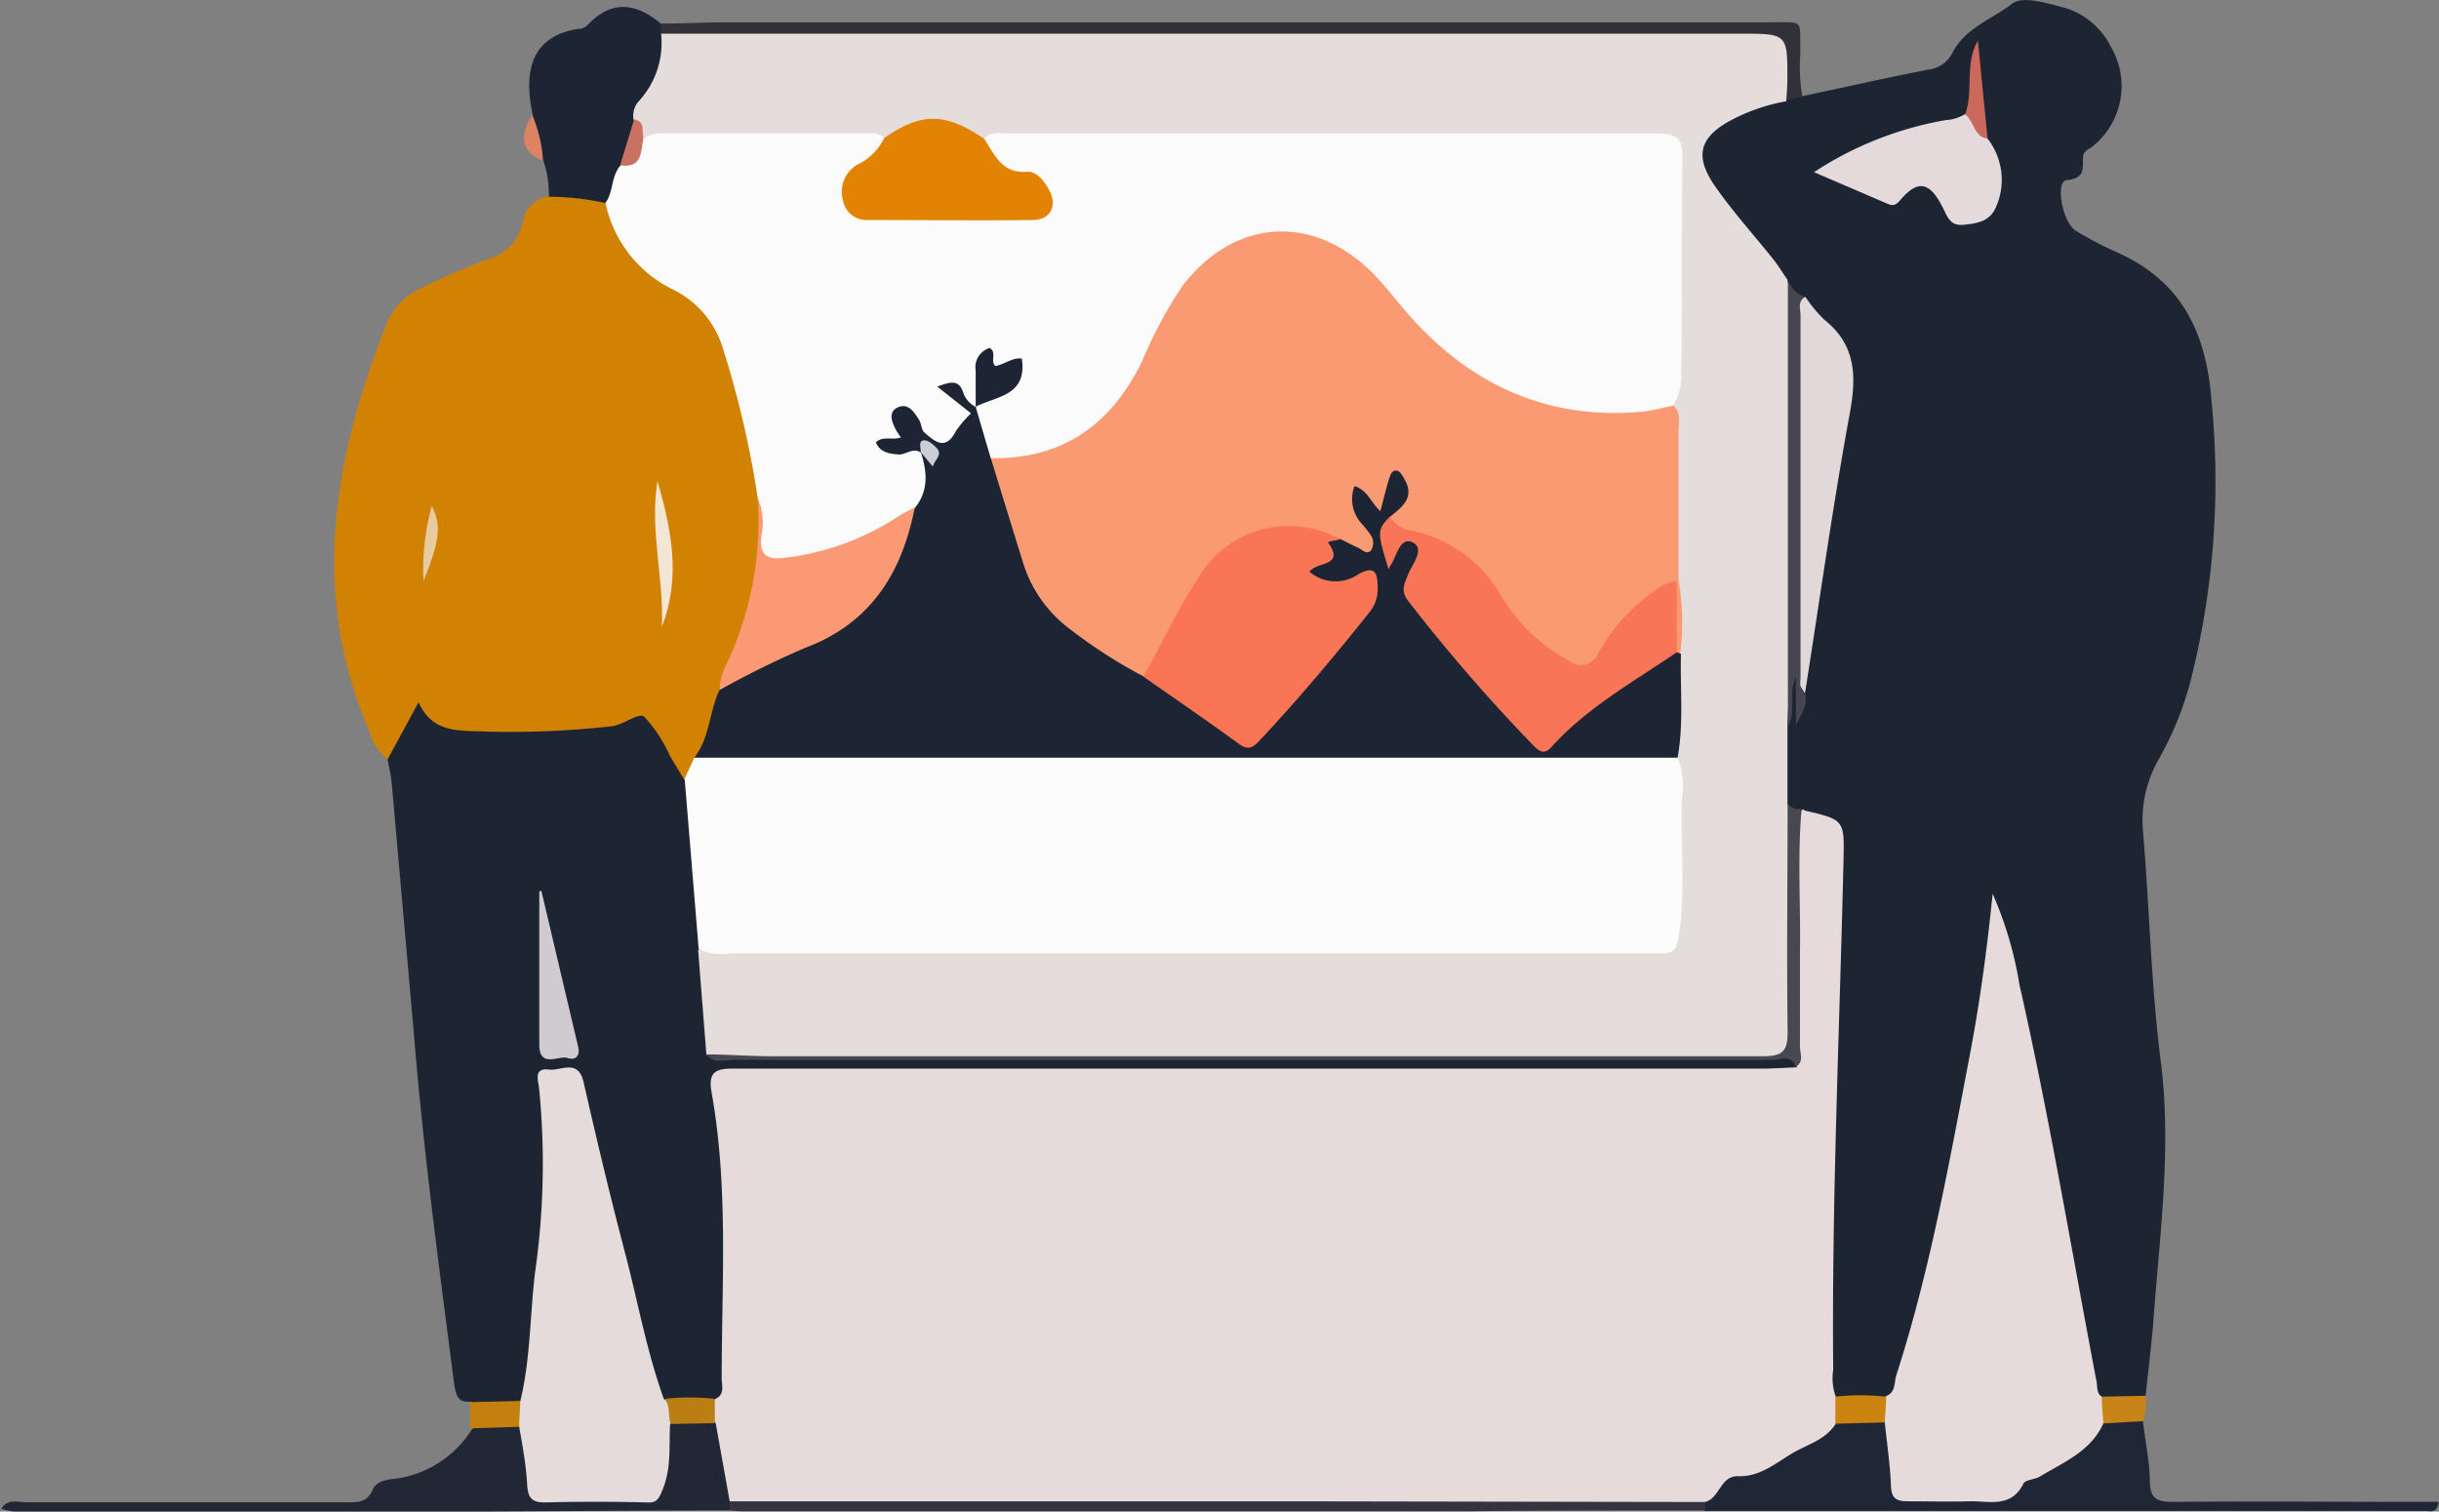<svg xmlns="http://www.w3.org/2000/svg" viewBox="0 0 173.81 107.73"><rect x="0" y="0" width="173.81" height="107.73" fill="#808080" stroke="none"/><defs><style>.cls-1{fill:#1d2533;}.cls-2{fill:#d18202;}.cls-3{fill:#1f2635;}.cls-4{fill:#212735;}.cls-5{fill:#1d2433;}.cls-6{fill:#323038;}.cls-7{fill:#35343e;}.cls-8{fill:#c4800e;}.cls-9{fill:#c98419;}.cls-10{fill:#dc8363;}.cls-11{fill:#e6dbda;}.cls-12{fill:#e5dcdc;}.cls-13{fill:#e1d8da;}.cls-14{fill:#e4dadb;}.cls-15{fill:#484850;}.cls-16{fill:#454651;}.cls-17{fill:#cc8410;}.cls-18{fill:#c9685b;}.cls-19{fill:#fbfbfb;}.cls-20{fill:#fcfcfc;}.cls-21{fill:#1d2534;}.cls-22{fill:#fa9973;}.cls-23{fill:#f4e6d4;}.cls-24{fill:#e8cb9f;}.cls-25{fill:#e5dbda;}.cls-26{fill:#cfcbcf;}.cls-27{fill:#bb7e12;}.cls-28{fill:#ca7261;}.cls-29{fill:#fa9a73;}.cls-30{fill:#e38303;}.cls-31{fill:#fa7555;}.cls-32{fill:#f97557;}.cls-33{fill:#cbcdd7;}</style></defs><title>review01</title><g id="图层_2" data-name="图层 2"><g id="图层_1-2" data-name="图层 1"><path class="cls-1" d="M128.42,6.86c3-.64,6-1.31,9-1.9a2.18,2.18,0,0,0,1.74-1.24C140.05,2,142,1.34,143.41.25c.76-.57,2.55,0,3.78.32a5.45,5.45,0,0,1,3.25,2.79,5.51,5.51,0,0,1-1.36,7.11c-.26.19-.6.3-.63.68-.06.79.22,1.56-1.18,1.69-.81.07-.33,3,.68,3.62a26.2,26.2,0,0,0,2.72,1.44c4.69,2,6.54,5.66,6.92,10.59a58,58,0,0,1-1.54,20.26,23.37,23.37,0,0,1-2.24,5.41,8.73,8.73,0,0,0-1.11,4.89c.48,5.55.58,11.13,1.29,16.66.76,6-.05,12-.5,18-.14,1.93-.39,3.87-.59,5.8-.91.93-2,.69-3.07.43-1-.53-1-1.57-1.22-2.51-1.47-7.7-2.86-15.42-4.39-23.11-.65-3.33-1.71-6.57-2.11-9.57-.1-.58-.34-.23-.16-.36s.09,0,.11.12a15.11,15.11,0,0,1-.28,5.8c-1.56,9.11-3.05,18.25-5.82,27.1-.31,1-.46,2-1.54,2.55a5.49,5.49,0,0,1-3.6-.1,2.23,2.23,0,0,1-.84-2.16c.1-6-.34-11.91.27-17.86a7.85,7.85,0,0,0,0-1c-.18-5.91.49-11.79.37-17.7,0-2.24,0-2.24-2.08-2.82a1.8,1.8,0,0,1-1.6-1.19,16.66,16.66,0,0,1-.1-5.13,10.79,10.79,0,0,0,.37-3.15c0-.43.12-1,.62-1s.45.62.47,1,0,.9,0,1.34c0-.26,0-.53,0-.8a40.55,40.55,0,0,1,.88-7.69c.71-4.6,1.46-9.18,2.21-13.77a4,4,0,0,0-1.16-4,21,21,0,0,1-1.75-2.12A4.21,4.21,0,0,1,126.84,20c-1.27-1.74-2.69-3.36-4-5a9.39,9.39,0,0,1-1.44-2.13,3.26,3.26,0,0,1,1.48-4.53,12.61,12.61,0,0,1,4.37-1.58A1.35,1.35,0,0,1,128.42,6.86Z"/><path class="cls-2" d="M27.62,54.12a3.77,3.77,0,0,1-1.3-2c-4.25-9.84-2.56-19.43,1.19-28.94A4.74,4.74,0,0,1,30,20.54a49.72,49.72,0,0,1,4.75-2.06,3.45,3.45,0,0,0,2.51-2.68A2.13,2.13,0,0,1,39.08,14c1.36-1,2.69-.46,4,.05a2.75,2.75,0,0,1,1.11,1.74,5,5,0,0,0,2.72,3.45,11.27,11.27,0,0,1,5.87,8.11c.51,2.75,1.47,5.43,1.6,8.26a26.38,26.38,0,0,1-2.63,13.42c-.55,1.77-.73,3.68-1.91,5.22-.29.58-.32,1.37-1.18,1.49-1.19-.64-1.53-1.92-2.2-2.94a1.49,1.49,0,0,0-1.85-.8c-4,.93-8,.6-12,.55a3.23,3.23,0,0,1-1.94-.75c-.73-.57-1.12-.26-1.51.44S28.68,54,27.62,54.12Z"/><path class="cls-1" d="M27.62,54.12l2.21-4.07c1,2.27,3,2,4.86,2.09a64.52,64.52,0,0,0,8.9-.38c.87-.09,1.87-1,2.32-.68a10.28,10.28,0,0,1,1.84,2.81l1,1.66a2.17,2.17,0,0,1,.8,1.7c0,3.45.6,6.86.72,10.3.33,2.34,0,4.8,1.15,7A4.42,4.42,0,0,0,54.1,75H125a16.48,16.48,0,0,1,2.11,0c.63.08,1.21.25,1,1.1-.78.8-1.8.63-2.75.63q-17,0-34.07,0H53.79c-2.47,0-2.57.14-2.24,2.61.82,6.2.27,12.42.38,18.63a2,2,0,0,1-.73,1.74,5.25,5.25,0,0,1-4,.06,3.07,3.07,0,0,1-1.1-2.1c-1.53-6.14-3.17-12.26-4.56-18.44A8.13,8.13,0,0,0,41,77.43a1.09,1.09,0,0,0-1.37-.57c-.58.13-.52.61-.49,1,.51,6.41-.38,12.75-.93,19.11-.1,1.14,0,2.43-1.2,3.21a3.76,3.76,0,0,1-3.49-.29c-.85.09-1-.38-1.14-1.14-1.06-8.2-2.17-16.4-2.85-24.65C29,68.05,28.46,62,27.92,55.88,27.87,55.29,27.72,54.71,27.62,54.12Z"/><path class="cls-3" d="M152.71,101.29c.17,1.44.47,2.87.5,4.31,0,1.27.58,1.45,1.68,1.44,5.67-.05,11.35,0,17,0h1.89c-.1.84-.58.65-.89.65l-51.1,0c-.1,0-.21,0-.32,0a.72.72,0,0,1-.16-.69,4.08,4.08,0,0,1,3.2-2.42c1.88-.38,3.32-1.73,5-2.6a6.36,6.36,0,0,1,1.7-.92,5.11,5.11,0,0,1,3.23.24c1,1,.58,2.36.78,3.54s.64,1.78,1.87,1.64h.32c5.19.79,8.85-2,12.36-5.23C150.76,101,151.76,100.33,152.71,101.29Z"/><path class="cls-4" d="M52,107.65c-6.87,0-13.74.08-20.61.08q-14.52,0-29,0a5.39,5.39,0,0,1-2.3-.2c.47-.75,1.18-.46,1.74-.46,7.58,0,15.15,0,22.73,0,.8,0,1.57.1,2-.9.27-.62,1-.72,1.7-.79a7.66,7.66,0,0,0,5.37-3.51c1.08-.89,2.27-.64,3.46-.34,1,.58.88,1.63,1,2.56.31,2.36.32,2.38,2.67,2.39,1.29,0,2.58,0,3.87,0,1.9,0,2.32-.41,2.54-2.3.11-.94-.09-2,.61-2.77a3.61,3.61,0,0,1,3.2-.16c.92.53,1,1.48,1.09,2.38a14,14,0,0,1,.4,3.35A1.48,1.48,0,0,1,52,107.65Z"/><path class="cls-5" d="M43.11,14.46a19.51,19.51,0,0,0-4-.44,7.38,7.38,0,0,0-.38-2.55,3.38,3.38,0,0,1-.76-3.26c-.84-3.79.41-5.72,3.24-6.15a1,1,0,0,0,.6-.21C43.5,0,45.27.15,47.09,1.68a2,2,0,0,1,.41.66,6,6,0,0,1-1,4.4,7,7,0,0,0-.92,1.84,15.46,15.46,0,0,1-1,3.38C44.17,12.83,44.27,14,43.11,14.46Z"/><path class="cls-6" d="M47.11,2.4l0-.72c1.56,0,3.13-.09,4.7-.09h74.36c2.48,0,2.07-.25,2.13,2.19a12.15,12.15,0,0,0,.14,3.07l-1.13.34a3.41,3.41,0,0,1-.59-2.62c0-1.08-.49-1.59-1.57-1.57-.65,0-1.3,0-1.95,0H50C49,3,48,3.19,47.11,2.4Z"/><path class="cls-7" d="M52,107.65l0-.67c.84-.8,1.91-.61,2.92-.61h59.34c1.73,0,3.46,0,5.19,0a2.34,2.34,0,0,1,2.07.68v.6c-5.62,0-11.23,0-16.85.06H53.09C52.71,107.72,52.34,107.68,52,107.65Z"/><path class="cls-8" d="M37,101.69l-3.5.11c0-.63,0-1.25,0-1.87l3.62-.08A1.29,1.29,0,0,1,37,101.69Z"/><path class="cls-9" d="M152.71,101.29l-2.82.16a1.16,1.16,0,0,1-.11-1.91l3.12-.06A3.84,3.84,0,0,1,152.71,101.29Z"/><path class="cls-10" d="M37.94,8.21a9.94,9.94,0,0,1,.76,3.26C37.2,10.87,36.93,9.71,37.94,8.21Z"/><path class="cls-11" d="M121.5,107.05,92.43,107H52l-1-5.58a1.16,1.16,0,0,1,0-1.73c.67-.32.43-.94.43-1.44,0-6.8.49-13.63-.72-20.39-.25-1.41.22-1.71,1.57-1.7q36.68,0,73.34,0c.8,0,1.61-.06,2.42-.09-.3-5.43-.08-10.87-.14-16.31,0-.75-.11-1.54.6-2.09,0,0,.08.09.12.1,2.87.67,2.82.67,2.75,3.72-.28,12.05-.84,24.09-.73,36.14a3.88,3.88,0,0,0,.18,1.91c.79.63.74,1.28,0,1.93-.73,1.16-2,1.46-3.1,2.11s-2.29,1.68-3.82,1.63C122.57,105.16,122.57,106.79,121.5,107.05Z"/><path class="cls-12" d="M47.11,2.4l76.93,0c3.35,0,3.35,0,3.33,3.36,0,.49-.05,1-.08,1.46a13.22,13.22,0,0,0-3.8,1.28c-2.37,1.23-2.8,2.59-1.25,4.8,1.26,1.81,2.75,3.45,4.13,5.18.37.46.68,1,1,1.44a20.78,20.78,0,0,1,.45,5.62q0,9.82,0,19.65c0,2.2-.41,4.38-.44,6.59,0,1.84,0,3.68,0,5.52a7,7,0,0,1,.46,2.69c0,4.5,0,9,0,13.49,0,1.72-.14,1.86-1.83,1.86H51.6a2,2,0,0,1-1.26-.17l-.59-7.46a4.14,4.14,0,0,1,2.38-.33h64c2.92,0,3.14-.21,3.14-3.13,0-3.36.1-6.71-.09-10.07.25-2.51-.07-5,.26-7.55-.07-1.79.22-3.59-.27-5.35-.44-2.53-.13-5.07-.21-7.61,0-1.57,0-3.14-.07-4.71.67-5.54.3-11.12.38-16.68,0-2-.12-2.1-2.13-2.1H73c-.81,0-1.61,0-2.42-.07-.1,0-.23.07-.31,0a8.74,8.74,0,0,0-7.54,0c-5.53.08-11.05.1-16.58,0-.88-.19-.56-1.09-1-1.58a1.55,1.55,0,0,1,.4-1.35A6.12,6.12,0,0,0,47.11,2.4Z"/><path class="cls-11" d="M149.78,99.54c0,.64.07,1.27.11,1.91-.9,2-2.83,2.76-4.53,3.79-.36.22-1,.21-1.16.49-.88,1.79-2.48,1.23-3.88,1.27s-2.91,0-4.37,0c-.91,0-1.17-.28-1.2-1.18-.06-1.49-.29-3-.44-4.48a1.49,1.49,0,0,1,.1-1.84c.71-.27.56-1,.73-1.5,2.4-7.43,3.76-15.09,5.22-22.73.73-3.82,1.25-7.67,1.64-11.57a26.54,26.54,0,0,1,1.91,6.47c2.13,9.38,3.7,18.87,5.5,28.32C149.48,98.88,149.39,99.3,149.78,99.54Z"/><path class="cls-13" d="M128.66,21.16A9.66,9.66,0,0,0,130,22.78c2.25,1.79,2.31,4,1.83,6.63-1.22,6.64-2.15,13.33-3.2,20a3.77,3.77,0,0,1-.74-2.87c-.07-7.95,0-15.91,0-23.86C127.85,22.06,127.76,21.33,128.66,21.16Z"/><path class="cls-14" d="M141.64,9.88a4.78,4.78,0,0,1,.58,4.92c-.45,1-1.32,1.12-2.28,1.22s-1.15-.55-1.47-1.18c-.94-1.89-1.78-2.08-3.07-.56-.41.49-.66.34-1.06.17l-5.07-2.18a24.8,24.8,0,0,1,9.39-3.71A2.89,2.89,0,0,0,140,8.15C141.15,8.2,141.05,9.36,141.64,9.88Z"/><path class="cls-15" d="M50.34,75.15c1.51,0,3,.12,4.53.13q35.39,0,70.76,0c1.47,0,1.77-.41,1.76-1.8-.07-5.41,0-10.82,0-16.23a.91.91,0,0,0,1,.39c-.31,3.44-.06,6.89-.12,10.33,0,2.21,0,4.42,0,6.63,0,.48.31,1.08-.31,1.44-.31-.93-1.1-.5-1.66-.5l-74,0C51.64,75.53,50.88,75.86,50.34,75.15Z"/><path class="cls-16" d="M128.66,21.16c-.59.3-.35.86-.35,1.3q0,12.88,0,25.78c0,.41-.15.88.32,1.18.22.84-.28,1.53-.65,2.28V48.28c-.56,1.13.06,2.38-.57,3.48q0-15.93,0-31.86A1.78,1.78,0,0,0,128.66,21.16Z"/><path class="cls-17" d="M134.41,99.54c0,.62-.07,1.23-.1,1.84l-3.52.09,0-1.93A17.13,17.13,0,0,1,134.41,99.54Z"/><path class="cls-18" d="M141.64,9.88c-1-.13-.95-1.26-1.6-1.73.63-1.69-.07-3.58.91-5.25Z"/><path class="cls-19" d="M70.13,9.89c.46-.55,1.09-.38,1.67-.38,15.45,0,30.91,0,46.37,0,1.36,0,1.75.43,1.73,1.76-.08,5.18,0,10.35-.09,15.53a4,4,0,0,1-.6,2.16c-1.31,1.43-3.11,1.17-4.69,1.08a19.84,19.84,0,0,1-15.16-7.91,19.56,19.56,0,0,0-3.28-3.34,7.83,7.83,0,0,0-10.67,1.12,18.41,18.41,0,0,0-2.8,4.53C81.05,28,78.86,31.1,75,32.53a5.78,5.78,0,0,1-4.56.21,4.4,4.4,0,0,1-1-3.53c.38-.58.71-1.18,1.47-1.39.52-.15,1.08-.41,1.09-1,0-.84-.9-.27-1.22-.67a.39.39,0,0,0-.49-.05c-.37.89,0,2-.66,2.88-.7.31-.79-.49-1.2-.66,1.16,1.3,1.15,1.72-.06,2.92-1,1-1.29.93-3.76-1.3-.38.52.21,1.35-.78,1.83.79,0,1.39-.15,1.88.24a1.14,1.14,0,0,1,.32.37c.78,1.56.74,3-.67,4.19a17.31,17.31,0,0,1-8.53,3.62c-2.33.34-2.65.06-2.67-2.23A8.12,8.12,0,0,0,54,35.52a68.75,68.75,0,0,0-2.6-11.05,6.92,6.92,0,0,0-3.53-3.88,8.87,8.87,0,0,1-4.72-6.13c.58-.81.39-1.92,1.08-2.68.92-.33.89-1.48,1.66-1.94A2.54,2.54,0,0,1,47.4,9.5H61.66c.47,0,1-.08,1.36.35.3.83-.25,1.31-.78,1.79a8.74,8.74,0,0,0-1,.81c-.93,1.13-.48,2.51,1,2.58,3.62.19,7.24.12,10.86,0,.49,0,1-.08,1.12-.71a1.28,1.28,0,0,0-.65-1.22,4.53,4.53,0,0,0-1.35-.53A2.57,2.57,0,0,1,70.13,9.89Z"/><path class="cls-20" d="M119.55,54a5.61,5.61,0,0,1,.3,3c-.1,3.29.3,6.59-.24,9.87-.14.83-.47,1.14-1.26,1.08-.32,0-.65,0-1,0H52a3.82,3.82,0,0,1-2.21-.31l-1-12.14L49.48,54a4.38,4.38,0,0,1,2.78-.65c11.36,0,22.72,0,34.08,0,6.7,0,13.41-.07,20.1,0,3.62.05,7.24-.09,10.86,0C118.1,53.4,118.94,53.31,119.55,54Z"/><path class="cls-21" d="M119.55,54l-68.45,0c-.54,0-1.08,0-1.62,0,1.11-1.43,1.06-3.28,1.8-4.84A3.66,3.66,0,0,1,53,47.75c1.94-.93,3.84-2,5.78-2.88a9.13,9.13,0,0,0,4.78-5.22,9.42,9.42,0,0,1,1.65-3.47c1-1.24.85-2.61.4-4a.94.94,0,0,1,.47,0c-.2-.26-.29,0-.44.09-.58-.42-1.09.17-1.64.12s-1.3-.12-1.58-.87c.52-.47,1.15-.13,1.78-.34-.12-.18-.23-.33-.32-.49-.32-.58-.63-1.33.11-1.66s1.17.35,1.52.92c.16.26.15.69.36.87.74.64,1.51,1.34,2.24-.08a7.74,7.74,0,0,1,1.09-1.28l-2.41-1.91c.9-.31,1.53-.56,1.85.43A1.81,1.81,0,0,0,69.53,29l0,0,1.07,3.65a3.07,3.07,0,0,1,1,1.64c.57,1.58,1,3.21,1.48,4.8a11.21,11.21,0,0,0,5.1,6.47c1.21.71,2.36,1.52,3.54,2.28,2,1.35,4.1,2.6,6,4.09a1.53,1.53,0,0,0,2.39-.15c2.37-2.66,4.73-5.32,6.9-8.14a2.66,2.66,0,0,0,.52-1c.2-.86.11-1.42-1-1a3.76,3.76,0,0,1-2.39.09c-.47-.14-.91-.37-1-.94,0-.22.07-.52.26-.55,1.27-.17.56-2.34,2.17-2.13.43,0,.79.35,1.26.23,0-.58-.47-.95-.59-1.46-.18-.75-.39-1.56.19-2.15s1.11.34,1.7.38c.18-.07.22-.24.29-.38.31-.69.36-1.74,1.54-1.4.76.22,1.11,1.65.69,2.55a3.68,3.68,0,0,1-1.18,1.3c-.85.82-.17,1.86-.33,2.43a1.85,1.85,0,0,1,.47-.93,1.11,1.11,0,0,1,1.3-.37,1.06,1.06,0,0,1,.56,1.08,1.69,1.69,0,0,1-.18.95c-.87,1.41-.3,2.5.64,3.63,2.21,2.66,4.34,5.37,6.79,7.82.9.9,1.51,1,2.52.1a49.88,49.88,0,0,1,6.94-5,2.32,2.32,0,0,1,1.19-.45.67.67,0,0,1,.42.18C119.72,49,120,51.54,119.55,54Z"/><path class="cls-22" d="M65.19,36.18c-.92,4.66-3.14,8.25-7.83,10a65.7,65.7,0,0,0-6.08,3,4.28,4.28,0,0,1,.57-2A24,24,0,0,0,54,35.52a4.34,4.34,0,0,1,.25,2.68c-.16,1.51.54,1.71,1.78,1.54a18.62,18.62,0,0,0,8.08-3A12,12,0,0,1,65.19,36.18Z"/><path class="cls-23" d="M47.17,44.66c.14-3.47-.88-6.89-.32-10.37C47.85,37.71,48.54,41.15,47.17,44.66Z"/><path class="cls-24" d="M30.18,41.42a17.06,17.06,0,0,1,.59-5.36C31.46,37.43,31.36,38.49,30.18,41.42Z"/><path class="cls-25" d="M37,101.69c0-.61.06-1.23.08-1.84.73-3,.68-6.11,1.05-9.16a54.68,54.68,0,0,0,.29-13.1c-.06-.56-.42-1.51.7-1.36.85.11,2.08-.8,2.47.9.91,4,1.86,8,2.91,12,.94,3.54,1.57,7.16,2.82,10.61,1,.38.87,1,.43,1.79-.08,1.54.1,3.09-.52,4.61-.26.65-.41,1-1.15.94-2.42-.06-4.85-.06-7.26,0-.93,0-1.18-.33-1.25-1.2C37.5,104.45,37.24,103.07,37,101.69Z"/><path class="cls-26" d="M38.58,63.49Q39.89,69,41.2,74.6c.16.67-.19,1-.77.8s-2,.77-2-.93c0-2.38,0-4.76,0-7.13V63.52Z"/><path class="cls-27" d="M47.79,101.49c-.19-.59,0-1.27-.43-1.79a15.88,15.88,0,0,1,3.58,0c0,.58,0,1.15,0,1.73Z"/><path class="cls-28" d="M45.85,9.84c-.19,1-.07,2.17-1.66,1.94l1-3.27C46,8.65,45.72,9.35,45.85,9.84Z"/><path class="cls-29" d="M99.08,36.81c.87-.69,1.76-1.37,1-2.67-.13-.23-.31-.55-.51-.59-.38-.08-.5.32-.59.61-.22.71-.39,1.44-.61,2.27-.67-.59-.88-1.47-1.84-1.79A2.58,2.58,0,0,0,97,37.28a8.18,8.18,0,0,1,.7.88,1,1,0,0,1,0,1.07c-.28.31-.58,0-.85-.16-.45-.2-.88-.43-1.31-.64-5.38-1.19-8.28.12-10.82,4.89-.66,1.24-1.41,2.43-2,3.69-.26.53-.51,1.1-1.19,1.22a35.93,35.93,0,0,1-5.28-3.39,9.3,9.3,0,0,1-3.32-4.66q-1.17-3.76-2.32-7.53c5.13.1,8.58-2.4,10.78-6.9a31.07,31.07,0,0,1,2.91-5.42c3.64-4.7,9.13-5.13,13.39-1,.89.87,1.64,1.87,2.45,2.82,4.45,5.17,10,7.82,16.88,7.19.75-.07,1.49-.29,2.23-.43.57.52.37,1.21.37,1.83,0,3.52,0,7,0,10.57a2,2,0,0,0-.1.21A19.46,19.46,0,0,0,114.23,47c-.69,1.07-1.65,1.08-2.7.52a12.28,12.28,0,0,1-4.79-4.5A10.69,10.69,0,0,0,100,38.07C99.39,37.91,98.91,37.58,99.08,36.81Z"/><path class="cls-30" d="M70.13,9.89c.76,1.12,1.24,2.49,3.05,2.35.69-.05,1.22.65,1.57,1.28.63,1.11.14,2.14-1.13,2.16-3.94.05-7.88,0-11.82,0a1.68,1.68,0,0,1-1.73-1.42,2.22,2.22,0,0,1,1.18-2.6A4,4,0,0,0,63,9.85C65.62,8,67.36,8,70.13,9.89Z"/><path class="cls-29" d="M119.74,46.54l-.13,0-.11-.07a5.17,5.17,0,0,1,0-5.07l.11-.1A17.57,17.57,0,0,1,119.74,46.54Z"/><path class="cls-21" d="M69.53,29c0-.87,0-1.73,0-2.59a1.43,1.43,0,0,1,1-1.61c.54.32,0,1,.42,1.29.66-.14,1.25-.64,1.87-.53C73.21,28.24,71,28.22,69.5,29Z"/><path class="cls-31" d="M81.49,48.23c1.32-2.41,2.49-4.92,4-7.21a7.48,7.48,0,0,1,10-2.59c-.28.13-.92.12-.83.26,1.2,1.72-.81,1.3-1.34,2.06a2.86,2.86,0,0,0,3.49.17c1.23-.66,1.34-.05,1.37.94a2.63,2.63,0,0,1-.6,1.79c-2.48,3.12-5.05,6.17-7.78,9.09-.44.48-.81.79-1.48.3C86.08,51.41,83.78,49.83,81.49,48.23Z"/><path class="cls-32" d="M119.49,41.42c0,1.69,0,3.38,0,5.07-3.07,2.1-6.37,3.92-8.91,6.73-.52.58-.85.37-1.3-.08a123.56,123.56,0,0,1-8.93-10.31c-.57-.73-.26-1.24,0-1.9s1.24-1.83.32-2.27-1.13,1-1.58,1.64a1.28,1.28,0,0,0-.13.29c-.83-2.69-.83-2.82.09-3.78a2.07,2.07,0,0,0,1.54,1,9.64,9.64,0,0,1,6.36,4.6,12.4,12.4,0,0,0,4.84,4.66,1.33,1.33,0,0,0,2.12-.54A13.1,13.1,0,0,1,118,42.05,2.71,2.71,0,0,1,119.49,41.42Z"/><path class="cls-33" d="M65.62,32.24c0-.3-.18-.79.16-.85s.69.26.94.51c.5.51-.09.83-.25,1.35l-.88-1.06Z"/></g></g></svg>